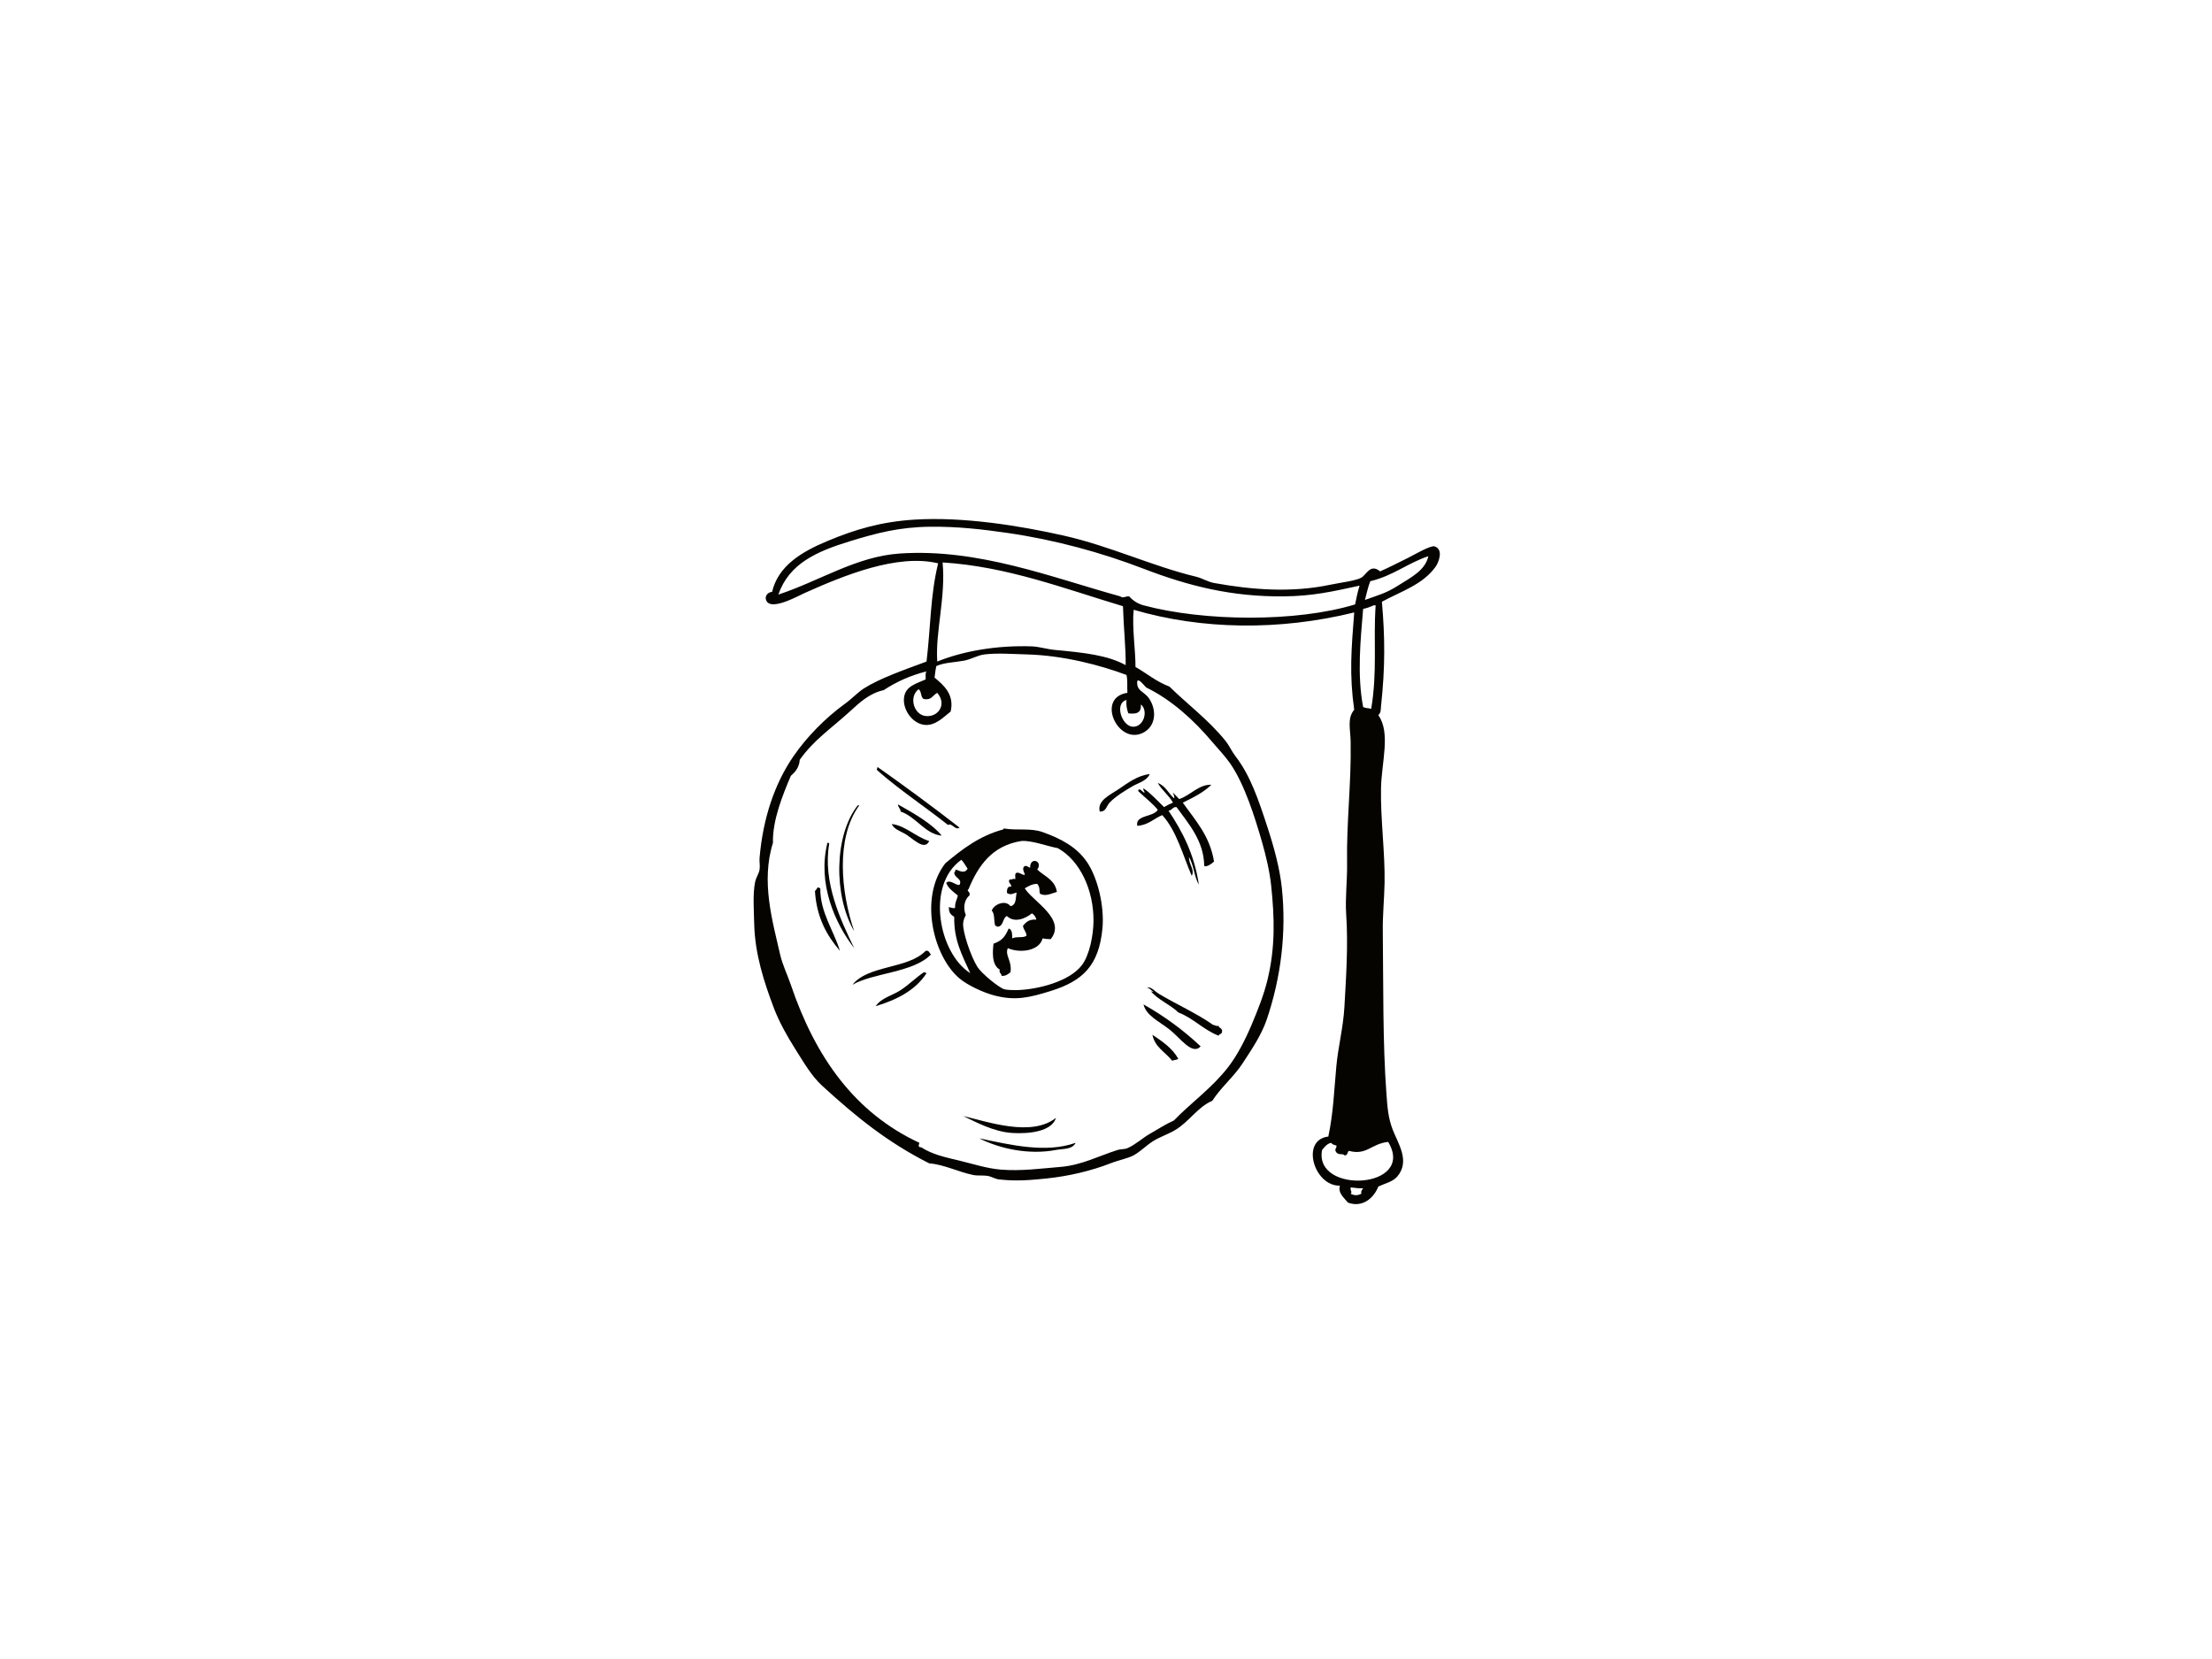 <?xml version="1.0" encoding="utf-8"?>
<!-- Generator: Adobe Illustrator 17.0.0, SVG Export Plug-In . SVG Version: 6.00 Build 0)  -->
<!DOCTYPE svg PUBLIC "-//W3C//DTD SVG 1.1//EN" "http://www.w3.org/Graphics/SVG/1.1/DTD/svg11.dtd">
<svg version="1.1" id="Layer_1" xmlns="http://www.w3.org/2000/svg" xmlns:xlink="http://www.w3.org/1999/xlink" x="0px" y="0px"
	 width="800px" height="600px" viewBox="0 0 800 600" enable-background="new 0 0 800 600" xml:space="preserve">
<g>
	<path fill-rule="evenodd" clip-rule="evenodd" fill="#050401" d="M317.336,277.363c10.097,7.129,20.019,14.428,29.709,21.961
		c-1.586,1.137-2.76-1.87-4.197-0.967c-8.391-6.682-17.512-12.634-25.512-19.701C316.798,278.016,317.365,278.244,317.336,277.363z"
		/>
	<path fill-rule="evenodd" clip-rule="evenodd" fill="#050401" d="M415.825,279.947c-1.145,2.585-4.279,3.218-6.458,4.523
		c-2.62,1.566-5.927,3.555-8.072,5.812c-1.139,1.192-1.242,3.37-3.554,3.227c-1.022-3.993,3.75-6.01,6.782-8.072
		C407.932,283.12,411.437,280.458,415.825,279.947z"/>
	<path fill-rule="evenodd" clip-rule="evenodd" fill="#050401" d="M324.761,290.926c5.66,3.169,12.373,7.004,15.825,11.304
		c-6.006-0.572-9.176-6.752-14.853-8.722C325.689,292.371,324.805,292.064,324.761,290.926z"/>
	<path fill-rule="evenodd" clip-rule="evenodd" fill="#050401" d="M310.233,291.252c0.576-0.094,0.661,0.301,0.321,0.322
		c-8.26,11.624-6.483,31.112-1.613,45.206C301.448,324.061,301.613,302.097,310.233,291.252z"/>
	<path fill-rule="evenodd" clip-rule="evenodd" fill="#050401" d="M322.502,298.031c4.814,0.459,8.68,4.668,13.564,6.134
		c-1.727,3.747-5.918-0.97-8.718-2.582C325.601,300.579,323.339,299.935,322.502,298.031z"/>
	<path fill-rule="evenodd" clip-rule="evenodd" fill="#050401" d="M362.865,299.968c-0.059-0.277,0.126-0.304,0.325-0.322
		c4.67,0.776,9.541-0.255,13.883,1.293c6.744,2.403,12.441,5.45,16.146,10.979c3.736,5.571,6.277,15.744,5.493,23.895
		c-1.293,13.357-7.051,18.968-18.733,22.603c-7.693,2.394-12.775,3.598-20.343,1.615c-4.291-1.125-9.799-3.802-12.592-6.134
		c-9.369-7.828-14.864-29.078-5.169-41.659C347.917,307.194,354.129,302.316,362.865,299.968z M350.273,321.604
		c-0.975,0.581,0.917,0.988,0.325,2.26c-1.764,1.435-2.423,4.382-1.294,7.107c-0.479,0.885-0.873,1.779-0.967,2.902
		c-0.258,3.02,2.73,11.967,5.164,15.827c1.568,2.479,7.734,7.442,9.689,8.072c0.795,0.255,3.19,0.341,4.197,0.322
		c7.825-0.14,19.385-3.096,23.897-9.042c2.746-3.619,4.139-10.793,4.196-15.824c0.129-11.259-4.871-22.025-12.913-26.48
		c-3.973-0.736-9.445-2.889-13.243-2.582C358.853,305.859,353.821,312.988,350.273,321.604z M350.919,351.956
		c-3.102-6.8-5.94-11.934-5.813-20.343c-1.476-0.992-1.921-1.588-1.937-3.549c0.757,0.101,1.215,0.508,2.261,0.322
		c-0.15-1.983,0.696-2.965,0.969-4.522c-1.583-1.323-3.342-2.47-4.197-4.519c1.249-1.615,3.733,1.174,4.843,0.645
		c1.122-2.248-1.956-2.375-1.939-4.519c0.535-0.006,0.182-0.894,0.646-0.97c1.686,0.672,3.25,1.411,4.199-0.323
		c-0.753-1.079-1.352-2.308-2.26-3.23C334.732,320.144,339.549,344.824,350.919,351.956z"/>
	<path fill-rule="evenodd" clip-rule="evenodd" fill="#050401" d="M299.254,304.813c0.372-0.055,0.573,0.07,0.643,0.322
		c-2.377,13.798,4.001,27.393,9.043,37.782C301.979,333.933,295.574,319.59,299.254,304.813z"/>
	<path fill-rule="evenodd" clip-rule="evenodd" fill="#050401" d="M375.137,314.499c2.608,2.451,6.449,3.674,7.104,8.074
		c-2.103,0.547-4.014,1.779-6.136,0.645c-0.322-1.25,0.114-2.284-0.969-3.552c-1.56-0.042-3.067,0.721-4.521,1.615
		c2.885,4.702,15.238,11.167,9.364,18.403c-1.61-0.173-1.58,0.009-2.906-0.322c-1.066,4.428-7.927,5.556-12.591,3.555
		c-1.135,2.688,1.618,4.55,0.969,8.716c-0.871,0.639-1.592,1.423-3.233,1.296c0.035-1.004-1.014-0.925-0.643-2.263
		c-3.07-1.706-2.547-6.855-2.26-9.364c3.108-1.122,4.156-2.457,5.49-5.49c1.276,0.334,1.258,1.971,1.29,3.549
		c1.875-0.833,3.89,0.018,5.167-0.967c-0.1-1.511-1.122-2.105-1.292-3.552c1.33-1.618,2.362-2.372,4.846-2.263
		c-0.252-1.037-0.817-1.764-1.618-2.257c-2.301,1.904-6.333,3.616-9.039,0.967c-1.715,0.76-1.08,3.871-3.554,3.878
		c-0.006-0.316-0.394-0.253-0.643-0.325c-0.622-1.639-0.099-4.425-1.292-5.49c0.762-2.305,5.012-4.069,6.782-1.615
		c2.377-0.453,1.753-3.509,2.26-4.842c-0.744-0.155-2.181,1.211-3.552,0c0-1.292,0.17-2.418,1.613-2.263
		c-0.138-1.216-1.343-1.366-0.646-2.582c1.116,0.262,1.366-0.602,1.939,0c0.426-0.62-0.236-1.299,0.322-2.26
		c1.185-0.611,1.825,0.581,3.228,0.645c0.233-0.456-1.39-2.232,0-3.227c1.019-0.155,1.265,0.459,1.939,0.642
		C372.467,309.655,377.36,311.361,375.137,314.499z"/>
	<path fill-rule="evenodd" clip-rule="evenodd" fill="#050401" d="M295.7,320.956c0.52-0.088,0.555,0.307,0.969,0.325
		c-0.061,8.726,4.836,15.142,7.103,22.603c-4.72-5.502-8.427-12.022-9.039-21.636C295.168,321.932,295.376,321.388,295.7,320.956z"
		/>
	<path fill-rule="evenodd" clip-rule="evenodd" fill="#050401" d="M336.712,345.176c-6.309,6.609-20.921,6.63-28.418,10.979
		c5.704-7.214,20.173-5.663,26.479-12.271C336.125,343.61,336.051,344.757,336.712,345.176z"/>
	<path fill-rule="evenodd" clip-rule="evenodd" fill="#050401" d="M335.097,351.956c-3.969,6.153-10.635,9.604-18.407,11.949
		c2.094-3.056,6.048-3.847,9.043-5.812c3.028-1.986,5.493-4.537,8.394-6.46C334.65,351.542,334.685,351.94,335.097,351.956z"/>
	<path fill-rule="evenodd" clip-rule="evenodd" fill="#050401" d="M413.563,363.26c7.646,4.3,14.507,9.385,20.669,15.176
		c-3.095,3.367-7.366-3.077-11.304-6.137C419.024,369.27,414.544,367.299,413.563,363.26z"/>
	<path fill-rule="evenodd" clip-rule="evenodd" fill="#050401" d="M416.792,374.239c3.601,2.43,7.22,4.836,9.367,8.716
		c-0.611,0.362-1.525,0.414-2.26,0.648C421.5,380.513,417.702,378.819,416.792,374.239z"/>
	<path fill-rule="evenodd" clip-rule="evenodd" fill="#050401" d="M348.337,403.624c8.844,2.044,24.752,7.707,33.582,0.645
		c-1.455,4.841-9.329,5.888-15.824,5.486C359.278,409.338,352.676,405.661,348.337,403.624z"/>
	<path fill-rule="evenodd" clip-rule="evenodd" fill="#050401" d="M354.148,411.695c11.079,2.302,24.058,5.493,34.876,1.615
		c-1.217,2.503-4.685,2.12-7.105,2.585C372.114,417.769,361.608,415.46,354.148,411.695z"/>
	<path fill-rule="evenodd" clip-rule="evenodd" fill="#050401" d="M426.481,288.992c4.089-1.332,7.073-5.368,11.625-5.17
		c-2.831,2.77-6.559,4.638-10.333,6.46c4.497,6.375,9.778,11.964,11.3,21.313c-0.841,0.773-2.535,2.05-3.552,1.615
		c-0.093-9.13-5.71-15.337-10.009-21.316c-1.531-0.131-1.579,1.222-2.906,1.292c5.032,7.56,9.373,15.818,10.977,26.803
		c-1.661-2.859-1.866-7.175-3.549-10.012c-0.176,2.585,2.194,4.544,0.967,6.782c-3.272-7.597-5.461-16.283-10.656-21.958
		c-3.061,1.247-5.011,3.601-9.04,3.874c-0.817-4.011,5.891-3.093,7.425-5.812c-2.109-2.521-4.761-4.495-7.103-6.779
		c0.277-1.599,1.677,0.478,2.259,0.645c0.134-0.779-0.588-0.703-0.324-1.618c2.803,1.937,5.014,4.462,7.428,6.782
		c1.002-0.611,2.094-1.135,3.228-1.612c-1.495-2.704-3.983-4.413-5.49-7.105c2.752,1.016,3.847,3.686,5.812,5.49
		c0.494-0.006-0.161-1.523-0.322-1.937C423.811,286.225,425.914,288.36,426.481,288.992z"/>
	<path fill-rule="evenodd" clip-rule="evenodd" fill="#050401" d="M414.856,357.123c1.639-0.246,2.731,1.372,4.2,2.263
		c6.18,3.738,13.838,7.138,19.694,11.299c0.764-0.006,0.952,0.56,1.939,0.325c0.202,0.873,1.349,0.806,1.292,1.937
		c0.085,1.055-1.005,0.934-1.292,1.615c-5.495-2.147-9.017-6.268-14.53-8.394c-2.985-2.938-7.337-4.507-10.01-7.752
		c0.258,0.17,0.523,0.338,0.969,0.322C416.407,358.154,415.793,357.482,414.856,357.123z"/>
	<path fill-rule="evenodd" clip-rule="evenodd" fill="#050401" d="M499.136,206.647c3.374-1.481,6.151-2.953,10.01-4.842
		c2.147-1.055,8.239-4.668,9.69-4.2c3.371,1.089,1.469,5.848,0.322,7.427c-4.711,6.472-12.31,8.765-19.376,12.594
		c1.122,12.761,1.221,23.637-0.321,37.779c-0.117,1.052,0.071,2.329-0.972,3.23c4.546,6.414,1.163,16.949,0.972,26.477
		c-0.225,10.93,1.498,23.472,1.289,34.233c-0.111,5.699-0.713,11.49-0.643,17.436c0.226,19.826-0.044,40.099,1.29,58.444
		c0.394,5.432,0.633,8.935,2.259,13.245c1.892,5.006,6.527,11.481,1.615,17.113c-1.598,1.828-4.074,2.284-6.782,3.549
		c-1.674,4.294-5.849,7.719-10.979,5.815c-1.245-1.594-3.768-3.494-2.905-6.134c-9.399,0.237-14.358-16.599-4.198-17.764
		c1.831-8.589,2.086-16.675,2.906-25.504c0.643-6.922,2.491-14.005,2.907-21.316c0.611-10.787,1.407-22.39,0.643-33.582
		c-0.4-5.894,0.426-12.147,0.325-18.409c-0.243-15.03,1.557-28.971,1.293-43.913c-0.085-4.744-1.324-8.561,1.289-11.627
		c-1.817-12.852-1.034-21.87,0-35.196c-27.207,6.688-55.201,6.229-79.759-0.967c-0.658,6.283,0.725,15.045,0.646,20.665
		c4.094,2.363,7.568,5.347,12.269,7.101c6.37,6.262,14.213,12.089,20.343,19.701c1.211,1.496,2.2,3.735,3.554,5.49
		c5.357,6.934,8.286,15.614,11.625,25.832c2.339,7.156,4.43,14.869,5.167,21.958c1.662,15.988-0.327,32.277-5.49,47.468
		c-1.948,5.727-5.587,10.991-8.721,15.821c-3.169,4.884-7.807,8.631-10.979,13.561c-5.237,2.183-8.468,7.7-13.561,10.656
		c-2.512,1.463-5.305,2.36-7.749,3.872c-2.473,1.539-4.608,3.78-7.105,5.173c-1.936,1.077-5.419,1.74-8.397,2.907
		c-6.961,2.716-15.218,4.671-23.249,5.486c-5.307,0.535-10.768,1.071-17.115,0.32c-1.372-0.158-2.734-1.083-4.197-1.293
		c-1.775-0.246-3.487,0.034-5.167-0.319c-5.319-1.104-10.482-3.78-15.822-4.194c-15.065-7.618-26.35-16.73-38.75-28.095
		c-3.844-3.525-6.637-8.437-9.687-13.242c-3.04-4.784-5.906-9.975-7.749-14.851c-3.57-9.431-6.837-19.494-7.105-30.355
		c-0.126-5.039-0.549-10.958,0.321-15.179c0.363-1.752,1.357-2.956,1.615-4.519c0.23-1.381-0.117-2.822,0-4.197
		c1.233-14.531,5.546-27.046,12.271-36.811c4.812-6.989,11.487-13.82,18.73-19.054c2.465-1.782,4.524-4.063,6.782-5.49
		c5.908-3.728,14.625-6.715,22.603-9.686c1.536-12.886,1.357-23.917,4.197-35.522c-14.74-3.58-34.059,4.385-48.114,10.657
		c-2.74,1.226-13.158,7.123-14.207,2.263c-0.278-1.29,0.898-2.549,2.26-2.582c2.211-9.41,10.605-14.474,20.022-18.409
		c10.15-4.243,19.511-7.004,31.643-7.749c17.229-1.055,37.366,2.071,53.926,5.812c16.671,3.765,31.983,11.052,47.794,14.853
		c2.223,0.535,4.2,1.852,6.456,2.26c13.792,2.488,27.95,3.585,41.98,0.645c3.995-0.833,9.311-1.429,11.303-2.582
		C494.201,207.839,495.611,203.706,499.136,206.647z M464.263,215.686c-18.984,0.176-34.509-3.793-50.7-10.006
		c-15.273-5.867-31.944-10.426-49.08-12.92c-9.17-1.332-18.275-2.372-28.097-2.259c-11.247,0.128-19.312,2.296-28.738,5.167
		c-12.483,3.805-22.251,8.196-26.155,19.373c15.135-5.003,28.162-13.792,43.916-14.853c28.424-1.916,54.865,8.622,79.76,15.498
		c0.931,0.839,2-0.143,3.23,0c1.355,1.597,3.231,2.713,5.164,3.233c21.791,5.86,55.322,6.171,76.532-0.325
		c0.297-1.524,0.922-4.665,1.615-6.782C481.918,213.934,474.751,215.591,464.263,215.686z M495.585,210.196
		c-0.835,2.077-1.324,4.495-1.939,6.782c4.893-1.788,7.652-2.412,11.948-5.167c4.445-2.85,9.899-5.441,10.977-10.654
		C509.071,203.663,503.701,208.301,495.585,210.196z M338.973,239.261c9.344-3.802,21.594-5.94,34.225-5.49
		c2.582,0.091,5.372,1.01,8.397,1.289c10.433,0.973,19,1.886,25.51,5.49c0.102-6.012-0.712-12.986-0.967-21.31
		c-21.085-6.308-41.866-14.373-65.229-15.824C342.084,216.005,338.234,228.577,338.973,239.261z M493,220.208
		c-0.958,11.313-2.22,23.944,0,35.522c1.292,0.538,1.921,0.28,2.907,0.645c2.282-13.594,0.731-24.549,1.613-37.456
		c-0.214,0-0.429,0-0.643,0C495.655,219.42,494.46,219.946,493,220.208z M371.262,236.676c-5.114-0.134-10.401-0.557-15.176,0
		c-2.518,0.295-4.893,1.794-7.428,2.26c-3.56,0.66-6.996,0.636-10.01,1.94c-0.329,1.286-0.47,2.759-0.646,4.197
		c3.196,2.649,7.264,6.04,5.813,12.271c-2.483,1.916-5.315,5-9.042,4.842c-4.723-0.198-8.63-5.757-7.75-10.331
		c0.713-3.695,4.179-4.544,7.75-6.137c0.065-1.007-0.217-2.369,0.324-2.907c-5.943,1.487-11.015,3.841-15.5,6.782
		c-5.152,1.137-8.624,4.428-12.271,7.752c-6.974,6.35-12.953,10.222-18.082,17.436c-0.202,2.813-1.63,4.398-3.23,5.815
		c-2.967,6.98-6.686,16.134-6.46,24.218c-4.405,14.005-0.155,28.366,2.585,40.364c0.867,3.799,2.623,7.287,3.874,10.979
		c8.87,26.188,23.144,46.316,46.498,57.155c-0.208,0.782-0.649,1.657,0.646,1.615c4.138,2.698,9.061,3.677,13.886,4.842
		c4.87,1.18,9.896,2.819,14.853,3.23c7.434,0.611,14.51-0.392,21.636-0.97c7.577-0.614,13.754-3.929,20.665-6.131
		c1.14-0.365,2.459-0.182,3.552-0.648c2.86-1.225,5.49-3.701,8.073-5.167c3.052-1.734,5.731-3.519,8.718-4.842
		c6.68-6.843,13.817-11.761,19.7-19.376c3.146-4.072,6.069-9.668,8.395-15.179c2.264-5.365,4.494-10.952,5.812-16.465
		c2.822-11.825,2.503-22.253,1.293-33.907c-0.535-5.128-1.915-10.903-3.229-15.498c-2.637-9.203-6.429-21.277-11.625-28.74
		c-1.82-2.609-4.352-5.249-6.461-7.749c-6.598-7.825-14.692-15.225-23.892-19.698c-0.769-0.718-2.71-3.415-3.23-2.26
		c-0.374,3.534,2.47,3.677,4.197,6.134c2.879,4.097,2.749,10.2-2.261,12.594c-9.023,4.313-16.934-12.843-5.49-14.531
		c-0.173-2.524,0.149-3.954-0.324-6.457C397.823,240.533,384.559,237.026,371.262,236.676z M334.773,258.96
		c4.483,0.514,7.825-4.151,4.2-8.397c-1.877,1.07-2.015,2.719-4.846,2.26c-1.256-0.575-0.745-2.914-1.936-3.549
		C328.59,252.132,330.509,258.47,334.773,258.96z M409.689,262.834c3.972,0.177,5.748-5.851,2.906-8.075
		c0.306,3.3-1.951,3.543-4.521,3.23c-0.47-1.36-0.867-2.792-0.646-4.842C402.913,254.31,405.727,262.658,409.689,262.834z
		 M487.836,416.218c-0.605,0.471-0.382,1.773-1.615,1.615c-0.732-0.915-2.391,0.32-3.228-1.615
		c-0.237-0.992,0.555-0.952,0.321-1.944c-0.826-0.137-1.484-0.447-1.936-0.964c-1.545,0.392-2.336,1.539-3.231,2.585
		c-3.075,16.225,34.186,14.145,23.897-2.907C495.901,413.62,494.292,417.975,487.836,416.218z M488.482,431.719
		c1.327,0.712,2.544,0.712,3.874,0c-0.258-1.125,0.359-1.368,0.643-1.943c-2.359,0.024-2.514-0.182-4.518-0.322
		C488.214,430.615,489.211,431.016,488.482,431.719z"/>
</g>
</svg>
